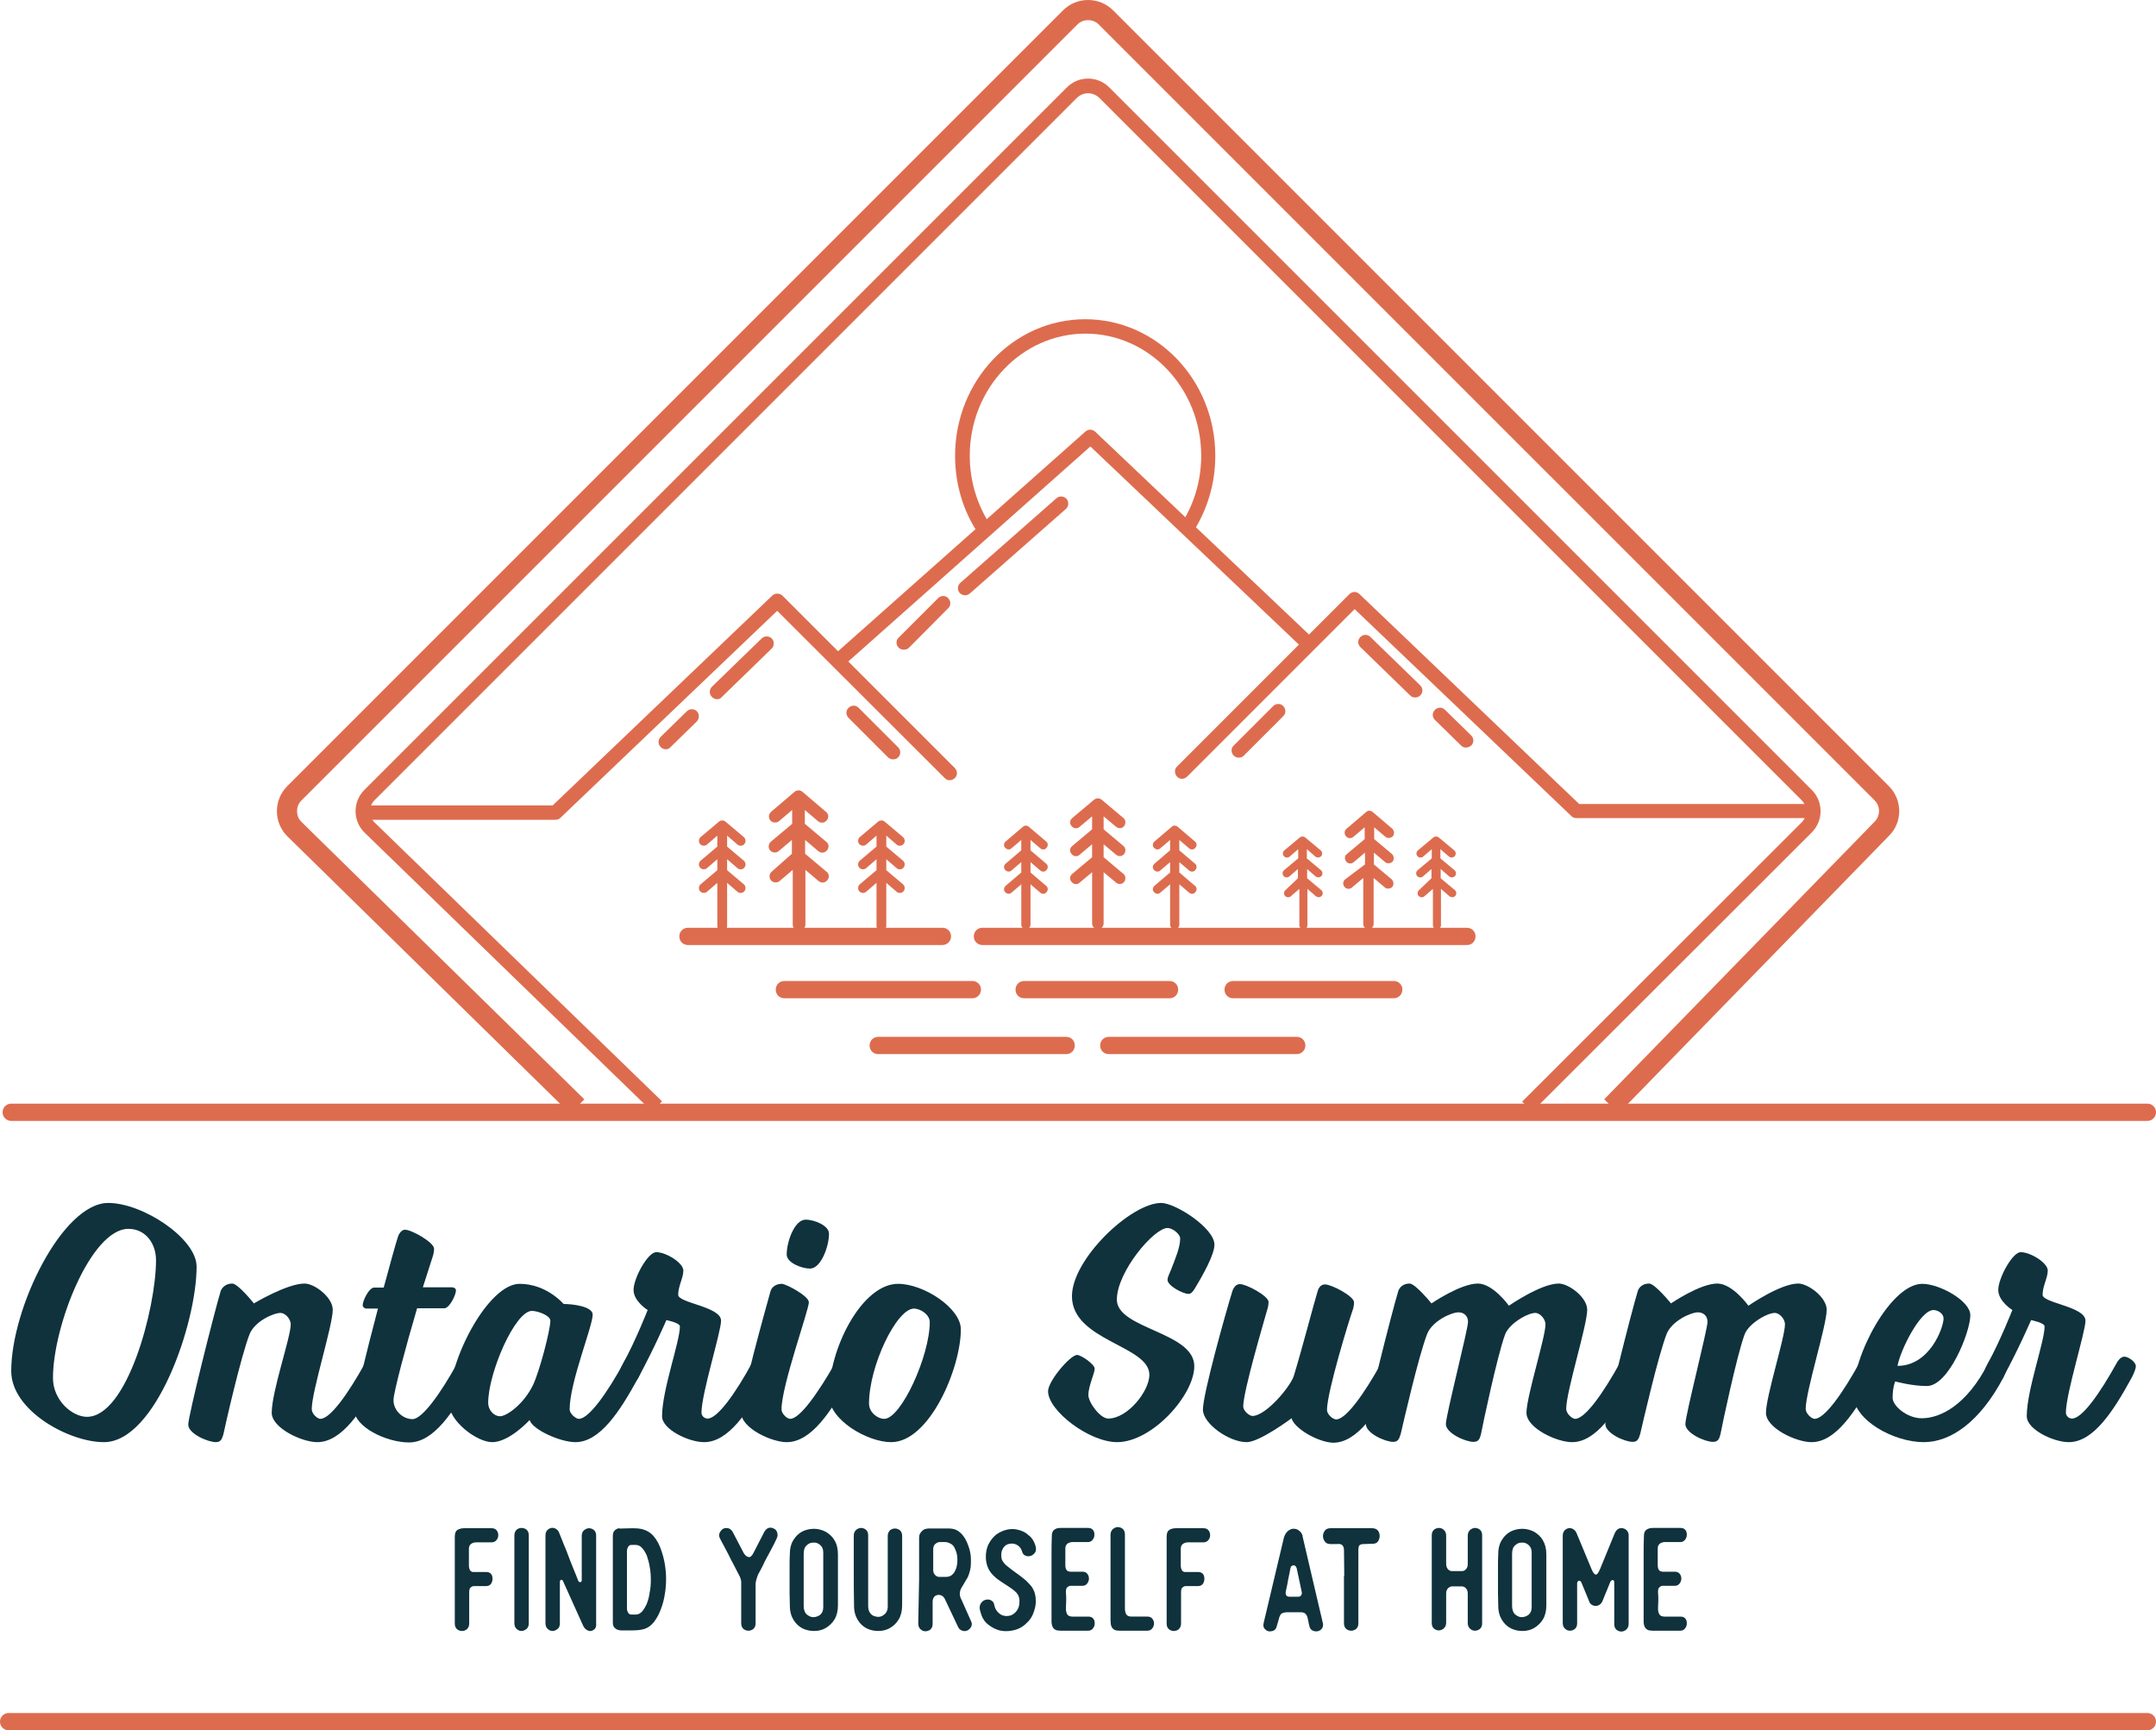 <svg xmlns="http://www.w3.org/2000/svg" viewBox="0 0 749 601.1"><style>.st0{fill:#0f323d}.st3{fill:#dd6c4e}</style><g id="Brand_name_and_tagline"><path class="st0" d="M36.1 501c-12.2 0-32.2-11-32.2-24.7 0-21.9 17.8-58.4 33.7-58.4 12.1 0 30.7 12.4 30.7 22.1 0 19.8-14.2 61-32.2 61zm8.5-74.1c-13 0-26.2 33.8-26.2 51.8 0 7.8 6.7 13.5 11.8 13.5 14 0 24-37.8 24-54.4 0-5.8-3.6-10.9-9.6-10.9zm66.7 66c3.5 0 9.8-9 15.6-19.5 0 0 1.1-2.1 2.6-2.1s4 1.9 4 3.3-1.5 4.1-1.5 4.1c-6.4 11.7-13.3 22.3-21.8 22.3-5.3 0-15.8-4.9-15.8-10.2 0-7.5 6.6-26.2 6.6-30.7 0-2-2-4-3.5-4-2.5 0-9 2.9-10.8 7.4-3 7.7-8.4 31.4-9.1 34.8-.5 1.5-.8 2.7-2.6 2.7-2.7 0-9.6-2.9-9.6-6.1 0-3 8.9-38.5 11.3-46.5.7-1.6 2.2-2.5 4-2.5 2 0 7.5 6.9 7.5 6.9s11.5-6.9 17.6-6.9c3.5 0 9.8 4.8 9.8 9.1 0 5.5-7.3 28.3-7.3 34.5 0 1.7 2 3.4 3 3.4z"/><path class="st0" d="M146.9 447.2H157c.7 0 1.4.4 1.4 1.1 0 1.5-2.2 6.2-4.1 6.2h-9.4c-3.9 13.2-8.2 29.3-8.2 31.9 0 3.7 3.3 6.6 6.6 6.6 3.4 0 9.8-9 15.6-19.5 0 0 1.1-2.1 2.6-2.1s4 1.9 4 3.3-1.5 4.1-1.5 4.1c-6.4 11.7-13.3 22.3-21.9 22.3-8 0-19-5.5-19-11.3 0-3.2 4.2-20 8.2-35.2h-4c-.6 0-1.3-.5-1.3-1.2 0-1.4 2.1-6.1 4-6.1h3.3c2.2-8.2 4.1-15 4.9-17.5.5-1.6 1.5-2.6 2.5-2.6 2.3 0 10.1 4.4 10.1 6.6 0 .7-.2 2-.5 2.8l-3.4 10.6z"/><path class="st0" d="M219.2 471.3c1.5 0 4 1.9 4 3.3s-1.5 4.1-1.5 4.1c-6.4 11.7-13.3 22.3-21.8 22.3-5.3 0-15-4.4-15.9-7.7 0 0-7 7.7-13 7.7-5.4 0-15.1-7.4-15.1-13.7 0-15.4 13.9-41.3 24.6-41.3 9.4 0 15.3 7 15.3 7 3 0 10.1.8 10.1 3.7 0 4.1-8 23.5-8 32.9 0 1.5 2.1 3.3 3.2 3.3 3.5 0 9.8-9 15.6-19.5-.1 0 1-2.1 2.5-2.1zm-34.4-15.9c-5.9 0-15.2 21.6-15.2 31.9 0 2.7 2.1 4.7 4.1 4.7 2.3 0 8.2-4.1 11.5-10.9 2.3-4.9 6-19.1 6-22.3-.1-1.9-4.5-3.4-6.4-3.4z"/><path class="st0" d="M261.3 473.4s1.1-2.1 2.6-2.1 4 1.9 4 3.3-1.5 4.1-1.5 4.1c-6.4 11.7-13.3 22.3-21.8 22.3-5.3 0-14.6-4.4-14.6-9 0-9.1 6.2-25.9 6.2-31.2 0-1.3-4.7-2.2-4.7-2.2s-4.1 9.6-9.8 20.1c0 0-1.2 2.1-2.6 2.1-1.6 0-4.1-1.9-4.1-3.2 0-1.4 1.6-4.2 1.6-4.2 4.1-7.4 8.4-18.3 8.4-18.3s-4.9-3-4.9-7S225 435 228 435c3.4 0 9.4 3.7 9.4 6.4 0 2.5-1.8 5.4-1.8 8.4 0 2.9 14.9 4.1 14.9 9 0 3.9-6.8 25.3-6.8 31.9 0 1.3 1.1 2.1 2.1 2.1 3.4.1 9.8-8.9 15.5-19.4z"/><path class="st0" d="M267.7 448.5c.5-1.6 2.1-2.5 3.9-2.5 1.4 0 9.4 4.2 9.4 6.4 0 2.7-9.5 29-9.5 37.2 0 1.5 1.9 3.3 3 3.3 3.4 0 9.7-9 15.7-19.5 0 0 .9-2.1 2.5-2.1 1.5 0 4 1.9 4 3.3s-1.6 4.1-1.6 4.1c-6.3 11.7-13.3 22.3-21.8 22.3-5.3 0-15.8-4.9-15.8-10.2-.1-5.5 8.2-35.1 10.2-42.3zm5.6-12.7c0-4.4 2.7-12.1 6.6-12.1 2.9 0 8.1 2 8.1 4.9 0 4.4-2.8 12.1-6.6 12.1-2.9 0-8.1-2-8.1-4.9z"/><path class="st0" d="M312 446c9 0 21.8 8.5 21.8 15.8 0 13.5-10.9 39.2-24.2 39.2-8.2 0-21.6-7.7-21.6-16.1-.1-16.3 11.4-38.9 24-38.9zm-4.8 46.9c5.8 0 15.8-21.8 15.8-33.6 0-2.6-3.2-4.7-5.5-4.7-6 0-15.6 19.9-15.6 33 0 3 2.9 5.3 5.3 5.3zm98.4-66.3c-4.7 0-17.6 15.2-17.6 24.9 0 10.2 26.9 11.2 26.9 23.1 0 10.1-14.7 26.4-26.8 26.4-9.7 0-24-10.9-24-17.7 0-3.5 7.7-12.6 10.1-12.6 1.3 0 6.1 3.2 6.1 4.8 0 1.5-2.2 6.1-2.2 9.1 0 2.6 4.1 8.2 6.9 8.2 6.8 0 14.3-9.6 14.3-15.2 0-10.2-26.9-11.8-26.9-27.3 0-12.9 20.5-32.4 31-32.4 4.9 0 18.5 8.7 18.5 14.5 0 3.4-3.9 10.4-6.8 15.2-.7 1.1-1.3 1.9-2.2 1.9-1.9 0-7.3-2.8-7.3-4.9 0-.8.5-1.8 1.1-3.2 1.6-4.1 3.3-8.1 3.3-11.2-.1-1.6-2.7-3.6-4.4-3.6zm43.1 66.1s-11.1 8.3-15.6 8.3c-6.1 0-15.2-6.4-15.2-11.3 0-5.5 8-34 10.3-41.4.7-1.6 1.5-2.2 2.6-2.2 2.2 0 9.9 4.1 9.9 6.2 0 .8-.2 2.1-.5 2.8-.8 3-8.3 28.1-8.3 33.5 0 1.5 2.1 3.3 3.2 3.3 4.7 0 13.3-10.3 14.4-14 2.9-9.5 6.8-24.6 8.3-29.5.5-1.6 1.5-2.2 2.5-2.2 2.3 0 10.1 4.1 10.1 6.2 0 .8-.2 2.1-.5 2.8-1.1 3-8.9 28.4-8.9 34.6 0 1.5 2 3.3 3.2 3.3 3.4 0 9.8-9 15.6-19.5 0 0 1.1-2.1 2.6-2.1s4 1.9 4 3.3-1.5 4.1-1.5 4.1c-6.6 11.7-13.3 22.3-21.8 22.3-5.4-.2-13.6-5.1-14.4-8.5z"/><path class="st0" d="M547.2 492.9c3.5 0 9.8-9 15.6-19.5 0 0 1.1-2.1 2.6-2.1s4 1.9 4 3.3-1.5 4.1-1.5 4.1c-6.6 11.7-13.3 22.3-21.8 22.3-5.3 0-15.8-4.9-15.8-10.2 0-5.7 6.6-26.2 6.6-30.7 0-2-2-4-3.5-4-2.8 0-9.4 3.9-10.6 7.7-2.6 7.1-7.7 31.1-8.3 34.4-.4 1.6-.8 2.7-2.6 2.7-2.8 0-9.6-3-9.6-6.2 0-3 7.7-32.9 7.7-35.5 0-2.1-1.5-3.3-3.3-3.3-2.5 0-9.1 3-10.9 7.5-3 7.7-8.4 31.4-9.2 34.8-.5 1.5-.8 2.7-2.6 2.7-2.8 0-9.5-3-9.5-6.2 0-3 8.9-38.4 11.3-46.3.6-1.6 2.1-2.5 3.9-2.5 2 0 7.6 6.9 7.6 6.9s10.1-6.9 16.1-6.9c5.3 0 10.8 7.7 10.8 7.7s11.1-7.7 17.3-7.7c3.5 0 9.9 4.8 9.9 9.1 0 5.5-7.3 28.3-7.3 34.5.1 1.7 2.1 3.4 3.1 3.4z"/><path class="st0" d="M630.4 492.9c3.5 0 9.8-9 15.6-19.5 0 0 1.1-2.1 2.6-2.1s4 1.9 4 3.3-1.5 4.1-1.5 4.1c-6.6 11.7-13.3 22.3-21.8 22.3-5.3 0-15.8-4.9-15.8-10.2 0-5.7 6.6-26.2 6.6-30.7 0-2-2-4-3.5-4-2.8 0-9.4 3.9-10.6 7.7-2.6 7.1-7.7 31.1-8.3 34.4-.4 1.6-.8 2.7-2.6 2.7-2.8 0-9.6-3-9.6-6.2 0-3 7.7-32.9 7.7-35.5 0-2.1-1.5-3.3-3.3-3.3-2.5 0-9.1 3-10.9 7.5-3 7.7-8.4 31.4-9.2 34.8-.5 1.5-.8 2.7-2.6 2.7-2.8 0-9.5-3-9.5-6.2 0-3 8.9-38.4 11.3-46.3.6-1.6 2.1-2.5 3.9-2.5 2 0 7.6 6.9 7.6 6.9s10.1-6.9 16.1-6.9c5.3 0 10.8 7.7 10.8 7.7s11.1-7.7 17.3-7.7c3.5 0 9.9 4.8 9.9 9.1 0 5.5-7.3 28.3-7.3 34.5.1 1.7 2.1 3.4 3.1 3.4z"/><path class="st0" d="M667.8 446c6 0 16.7 5.9 16.7 10.9 0 5.8-7.5 24.6-15.1 24.6-5.3 0-11-1.6-11-1.6s-.9 2-.9 5.7c0 2.8 5 7.1 10.1 7.1 6.3 0 15.6-4.3 23.2-19.3 0 0 .9-2.1 2.5-2.1 1.5 0 4 1.9 4 3.3s-1.4 4.1-1.4 4.1c-8 15.1-18.1 22.3-27.6 22.3-10.3 0-24.5-7.6-24.5-16.7-.2-13.3 13.1-38.3 24-38.3zm7.4 12c0-1.6-1.9-2.9-3.5-2.9-4.6 0-11.5 13.9-12.5 19.4 11.2 0 16-13.3 16-16.5z"/><path class="st0" d="M735.4 473.4s1.1-2.1 2.6-2.1 4 1.9 4 3.3-1.5 4.1-1.5 4.1c-6.4 11.7-13.3 22.3-21.8 22.3-5.3 0-14.6-4.4-14.6-9 0-9.1 6.2-25.9 6.2-31.2 0-1.3-4.7-2.2-4.7-2.2s-4.1 9.6-9.8 20.1c0 0-1.2 2.1-2.6 2.1-1.6 0-4.1-1.9-4.1-3.2 0-1.4 1.6-4.2 1.6-4.2 4.1-7.4 8.4-18.3 8.4-18.3s-4.9-3-4.9-7 4.9-13.1 7.8-13.1c3.4 0 9.4 3.7 9.4 6.4 0 2.5-1.8 5.4-1.8 8.4 0 2.9 14.9 4.1 14.9 9 0 3.9-6.8 25.3-6.8 31.9 0 1.3 1.1 2.1 2.1 2.1 3.5.1 9.8-8.9 15.6-19.4zm-574.2 57.5h9.6c.7 0 1.3.2 1.7.7.4.5.6 1 .6 1.7s-.2 1.2-.6 1.7c-.4.5-.9.8-1.7.8h-5.4c-.6 0-1.2.2-1.7.5-.5.4-.8.9-.8 1.7v5.8c0 .6.1 1.2.4 1.7.3.5.8.7 1.5.6h4.1c.7 0 1.3.2 1.7.7s.5 1 .5 1.7-.2 1.2-.5 1.7c-.4.5-.9.8-1.7.8h-4.2c-.5 0-.9.2-1.2.5-.4.3-.5.9-.5 1.7V564c0 .9-.3 1.5-.8 2-.5.4-1.1.6-1.7.6-.6 0-1.2-.2-1.7-.6-.5-.4-.8-1.1-.8-1.9v-30.3c0-1.2.3-1.9.9-2.3.7-.4 1.4-.6 2.3-.6zm17.5 16.3v-13.8c0-.9.3-1.5.8-2 .5-.4 1.1-.6 1.7-.6.6 0 1.2.2 1.7.6.5.4.8 1.1.8 1.9V564c0 .8-.3 1.5-.8 1.9-.5.4-1.1.7-1.7.7-.6 0-1.2-.2-1.7-.7-.5-.4-.8-1.1-.8-2v-16.7zm27.9 18.7c-.4.4-.8.6-1.3.7-.5.1-1-.1-1.5-.4-.5-.3-.9-.8-1.2-1.4l-6.9-15.3c-.1-.3-.2-.5-.4-.6-.2-.1-.3-.1-.4-.1l-.3.3c-.1.2-.1.3-.1.4V564c0 .9-.3 1.5-.8 1.9-.5.4-1.1.7-1.7.7-.6 0-1.2-.2-1.7-.7-.5-.4-.8-1.1-.8-2v-30.5c0-.7.2-1.3.6-1.8.4-.4.9-.7 1.4-.8.5-.1 1.1 0 1.6.3s1 .8 1.2 1.5c.5 1.2 1 2.5 1.6 4 .6 1.4 1.2 2.9 1.7 4.3.6 1.5 1.1 2.9 1.7 4.3.6 1.4 1.1 2.7 1.6 4 .1.2.3.4.4.4s.3.1.4 0c.1-.1.2-.1.3-.2.1-.1.1-.2.1-.3v-15.6c0-.8.3-1.5.8-1.9.5-.4 1.1-.7 1.7-.7.6 0 1.2.2 1.7.6.5.4.8 1.1.8 1.9v30.5c.1 1-.1 1.6-.5 2zm9.3-34.9c1.5 0 2.8-.1 4-.1 1.1 0 2.2.1 3.1.3 1.6.4 3 1.2 4.1 2.5 1.1 1.3 1.9 2.8 2.5 4.5.6 1.7 1.1 3.5 1.4 5.4.3 1.9.4 3.6.4 5s-.1 3.2-.4 5c-.3 1.9-.7 3.6-1.4 5.4-.6 1.7-1.5 3.3-2.5 4.6-1.1 1.3-2.4 2.2-4.1 2.5-.9.2-1.9.3-3.1.3h-4c-.2 0-.5 0-.9-.1s-.7-.2-1-.4c-.3-.2-.6-.5-.8-.8-.2-.4-.3-.8-.3-1.4v-30.2c0-.6.1-1 .3-1.4.2-.3.5-.6.8-.8.3-.2.7-.3 1-.4.4.2.7.1.9.1zm10.2 17.8c0-1.5-.1-3-.4-4.5-.2-1.4-.6-2.7-1-3.9-.5-1.1-1-2-1.7-2.7-.6-.7-1.4-1-2.2-1h-1.4c-.4 0-.7.1-.9.3-.2.2-.4.5-.5.8s-.2.7-.2 1v20c0 .4.1.7.2 1 .1.3.3.6.5.8.2.2.5.3.9.3h1.4c.8 0 1.5-.3 2.2-1 .6-.7 1.2-1.6 1.7-2.8s.8-2.5 1-3.9c.3-1.4.4-2.9.4-4.4zm30.6-1.7c-.4-.8-1-1.9-1.7-3.3-.7-1.3-1.4-2.6-2-3.9-.7-1.3-1.3-2.4-1.8-3.4s-.9-1.6-1-1.9c-.4-.7-.5-1.4-.2-2.1.3-.6.7-1.1 1.2-1.4.5-.3 1.1-.3 1.8-.2.6.2 1.2.6 1.6 1.4l3.7 7.1c.5.9 1.1 1.4 1.7 1.5.6.2 1.2-.3 1.8-1.5l3.7-7.2c.4-.7.9-1.2 1.5-1.4.6-.2 1.2-.1 1.8.2.6.3 1 .7 1.2 1.4s.2 1.3-.2 2.1c-.1.2-.4.9-.9 1.9-.5 1-1.1 2.1-1.8 3.4-.7 1.3-1.4 2.5-2 3.9-.7 1.3-1.2 2.4-1.7 3.2-.2.5-.4 1-.6 1.7-.2.6-.3 1.2-.3 1.7V564c0 .8-.3 1.5-.8 1.9-.5.4-1.1.6-1.7.6s-1.2-.2-1.7-.6c-.5-.4-.8-1.1-.8-2v-13.6c.1-1.1-.2-2.2-.8-3.2zm34.4 10.6c0 1.9-.4 3.6-1.2 4.9-.8 1.3-1.9 2.3-3.1 3s-2.6 1-4 1-2.8-.3-4-.9c-1.2-.6-2.3-1.6-3.1-2.9-.8-1.3-1.3-2.9-1.3-4.9 0-1.5-.1-3-.1-4.5v-9.1c0-1.5 0-3.1.1-4.6 0-1.9.5-3.6 1.3-4.8.8-1.3 1.9-2.3 3.1-2.9 1.2-.6 2.6-.9 4-.9s2.8.4 4 1c1.2.7 2.3 1.6 3.1 3 .8 1.3 1.2 2.9 1.2 4.9v17.7zm-5.1-9.1v-9.3c0-1.2-.4-2-1.1-2.6-.7-.6-1.5-.9-2.4-.8-.9 0-1.6.3-2.3 1-.7.6-1 1.6-1 3v17.9c0 1.3.3 2.3 1 3 .7.6 1.5 1 2.3 1 .9 0 1.7-.3 2.4-.8.7-.6 1.1-1.4 1.1-2.6v-9.8zm27.4 9.1c0 1.9-.4 3.6-1.2 4.9-.8 1.3-1.8 2.3-3.1 3-1.2.7-2.6 1-4 1s-2.8-.3-4-.9c-1.2-.6-2.3-1.6-3.1-2.9-.8-1.3-1.3-2.9-1.3-4.9-.1-4.1-.1-8.2-.1-12.2v-12.2c0-.9.3-1.5.8-2 .5-.4 1.1-.7 1.7-.7.6 0 1.2.2 1.7.6.5.4.8 1.1.8 1.9v24.4c0 .9.1 1.6.4 2.2.3.6.7 1 1.2 1.3.5.3 1.1.4 1.7.5.6 0 1.2-.1 1.7-.4.5-.3 1-.7 1.3-1.2.3-.5.5-1.2.5-1.9v-24.6c0-.9.3-1.5.8-2 .5-.4 1.1-.6 1.7-.6s1.2.2 1.7.6c.5.4.8 1.1.8 1.9v24.2zm5.9-8.9v-14.7c0-.5.1-.9.3-1.3s.5-.7.8-1c.3-.3.6-.5 1-.6s.7-.2 1-.2h7.4c1.2 0 2.2.3 3.1.9.9.6 1.7 1.5 2.3 2.5.6 1 1.1 2.2 1.5 3.5.4 1.3.6 2.6.6 4 0 1 0 1.9-.1 2.6s-.3 1.5-.5 2.1c-.2.7-.5 1.4-.9 2s-.8 1.4-1.3 2.2c-.2.3-.4.6-.6 1-.2.4-.3.7-.4 1.2-.1.4-.1.9 0 1.4.1.5.3 1 .6 1.5l3.2 7.2c.4.7.4 1.4.1 2-.3.6-.7 1-1.3 1.3s-1.2.3-1.8.1c-.6-.2-1.2-.6-1.5-1.4l-4.6-9.7c-.3-.5-.6-.9-1.1-1.1-.4-.2-.9-.3-1.4-.2s-.9.3-1.2.7c-.3.4-.5.9-.5 1.6v7.8c0 .8-.3 1.5-.8 1.9-.5.4-1.1.6-1.7.6-.6 0-1.2-.2-1.7-.7-.5-.4-.8-1.1-.8-2l.3-15.2zm4.9-3.3c0 .6.2 1.2.7 1.7.5.5 1.1.7 1.8.6h2.1c.6 0 1.2-.2 1.7-.5.5-.4.9-.8 1.2-1.4.3-.6.6-1.2.7-2 .2-.7.2-1.5.2-2.3 0-.7-.1-1.5-.3-2.2-.2-.7-.5-1.3-.8-1.9s-.8-1-1.4-1.3c-.5-.3-1.2-.5-1.9-.5h-1.6c-.6 0-1.1.2-1.6.6-.5.4-.8 1-.8 1.8v7.4zm35.5-8.6c.3 1 .3 1.8-.1 2.4-.4.6-.9 1-1.5 1.2-.6.2-1.3.2-1.9-.1-.6-.2-1-.8-1.2-1.6-.2-.6-.5-1.1-.9-1.5-.4-.4-.9-.7-1.5-.9-.6-.2-1.1-.2-1.8-.1-.6.1-1.2.3-1.6.7-.5.4-.8.9-1.1 1.6s-.3 1.6-.2 2.6c.1.6.4 1.2.9 1.8.5.6 1.1 1.1 1.9 1.7.7.6 1.6 1.2 2.4 1.8s1.7 1.2 2.5 1.9c.8.6 1.5 1.3 2.2 2.1.7.7 1.1 1.5 1.5 2.4.3.9.5 1.8.5 2.7.1.9 0 1.9-.2 2.8s-.5 1.8-.9 2.7c-.4.8-.9 1.6-1.5 2.2-1.3 1.4-2.7 2.4-4.5 2.9s-3.4.6-5 .3-3.1-1.1-4.5-2.2-2.2-2.7-2.7-4.7c-.3-1-.2-1.8.2-2.5s.9-1.1 1.6-1.3c.6-.2 1.3-.2 1.9.1.6.3 1.1.8 1.2 1.6.2 1.1.7 2 1.3 2.6.6.6 1.3 1.1 2.1 1.2.8.2 1.5.1 2.3-.1.8-.3 1.5-.8 2.1-1.6.5-.7.8-1.4.9-2.3.1-.8.1-1.7-.1-2.4s-.6-1.4-1.2-1.9c-.6-.6-1.3-1.1-2.2-1.7-.8-.5-1.7-1.1-2.6-1.7s-1.8-1.2-2.6-2c-.8-.7-1.5-1.6-2-2.6s-.8-2.2-.9-3.5c-.1-1.9.2-3.6.9-5s1.6-2.5 2.7-3.4c1.1-.8 2.4-1.4 3.7-1.7s2.7-.3 4.1.1 2.5.9 3.5 1.9c1 .7 1.8 1.9 2.3 3.5zm8.7-6.1h9.6c.7 0 1.3.2 1.7.7.4.5.5 1 .5 1.7 0 .6-.2 1.2-.6 1.7-.4.5-.9.8-1.6.8h-5.4c-.6 0-1.2.2-1.7.5-.5.4-.8.9-.8 1.7v5.8c0 .7.1 1.2.4 1.7.3.4.8.6 1.4.6h4.1c.7 0 1.3.2 1.7.7.4.5.6 1 .6 1.7 0 .6-.2 1.2-.6 1.7-.4.5-.9.8-1.6.8H372c-.5 0-.9.2-1.2.5-.4.3-.5.9-.5 1.7.1 1 .1 1.9.1 2.8 0 .9-.1 1.9-.1 2.9 0 .6.1 1.3.4 1.9.3.6.9.9 1.9.9h5.5c.7 0 1.3.2 1.7.7.4.5.5 1 .5 1.7 0 .6-.2 1.2-.6 1.7-.4.5-.9.8-1.7.8h-9.6c-.7 0-1.3-.1-1.7-.3-.4-.2-.7-.5-.9-.8s-.3-.7-.4-1.1c-.1-.4-.1-.9-.1-1.3v-22.4c0-2.3 0-4.6.1-6.9 0-1.2.3-1.9.9-2.3.5-.4 1.2-.6 2.1-.6zm22.4 28c0 .6.1 1.3.4 1.9.3.6.9.9 1.9.9h5.5c.7 0 1.3.2 1.7.7.4.5.6 1 .6 1.7 0 .6-.2 1.2-.6 1.7-.4.5-.9.8-1.7.8h-9.7c-.7 0-1.3-.1-1.7-.3-.4-.2-.7-.5-.9-.8s-.3-.7-.4-1.1c0-.4-.1-.9-.1-1.3v-29.8c0-.9.3-1.5.8-2 .5-.4 1.1-.7 1.7-.7s1.2.2 1.7.6c.5.4.8 1.1.8 1.9v25.8zm17.7-27.9h9.6c.7 0 1.3.2 1.7.7s.6 1 .6 1.7-.2 1.2-.6 1.7c-.4.5-.9.8-1.7.8h-5.4c-.6 0-1.2.2-1.7.5-.5.4-.8.9-.8 1.7v5.8c0 .6.1 1.2.4 1.7.3.5.8.7 1.5.6h4.1c.7 0 1.3.2 1.7.7.4.5.5 1 .5 1.7s-.2 1.2-.5 1.7c-.4.5-.9.8-1.7.8H412c-.5 0-.9.2-1.2.5-.4.3-.5.9-.5 1.7V564c0 .9-.3 1.5-.8 2-.5.4-1.1.6-1.7.6s-1.2-.2-1.7-.6c-.5-.4-.8-1.1-.8-1.9v-30.3c0-1.2.3-1.9.9-2.3s1.4-.6 2.3-.6zm44.1 3.2l4.3 18.4 2.7 11.5c.1.7 0 1.3-.4 1.8s-.9.8-1.5.9c-.6.1-1.2 0-1.8-.3-.6-.3-.9-.9-1.1-1.8l-.5-2.4c-.1-.5-.3-1-.7-1.5-.4-.4-.9-.6-1.6-.6h-5c-.5 0-1 .1-1.5.3-.5.2-.9.8-1.1 1.6l-.9 3.1c-.2.7-.5 1.1-1.1 1.4-.6.2-1.1.3-1.7.2-.6-.1-1-.5-1.4-.9-.4-.5-.5-1.1-.3-2l7-29.5c.3-1.1.8-1.9 1.5-2.5.7-.5 1.4-.8 2.1-.7.7 0 1.4.3 2 .9.5.4.9 1.1 1 2.1zm-4.3 10.7c-.3 1.4-.5 2.7-.8 4-.2 1.3-.5 2.7-.8 4-.1.5-.1.9.1 1.3s.6.6 1.2.6h2.9c.6 0 1-.2 1.2-.6s.2-.8.1-1.2l-1.7-8c-.1-.3-.2-.6-.4-.8-.2-.2-.4-.3-.6-.3-.2 0-.5 0-.7.2-.3.1-.4.4-.5.8zm18.7 2.6l-.1-8.9c0-.9-.3-1.5-.7-1.8s-1-.4-1.7-.3h-2.3c-.9 0-1.5-.3-1.9-.8-.4-.6-.7-1.2-.7-1.9s.2-1.3.6-1.9c.4-.6 1.1-.9 2-.9h14.5c.9 0 1.5.3 2 .8.4.6.6 1.2.6 1.9s-.2 1.3-.6 1.9c-.4.6-1.1.8-1.9.8l-2.9.1c-.7 0-1.3.1-1.6.4-.3.3-.4.9-.4 1.7V564c0 .8-.3 1.5-.8 1.9-.5.4-1.1.6-1.7.6-.6 0-1.2-.2-1.7-.6-.5-.4-.8-1.1-.8-2v-16.5zm35.4-4.2c0 .6.1 1.2.5 1.8.4.5.9.8 1.5.8h3.5c.6 0 1.1-.3 1.5-.8.4-.5.5-1.1.5-1.8v-9.7c0-.9.3-1.5.8-2 .5-.4 1.1-.7 1.7-.7s1.2.2 1.7.6c.5.4.8 1.1.8 1.9V564c0 .8-.3 1.5-.8 1.9-.5.4-1.1.6-1.7.6s-1.2-.2-1.7-.7c-.5-.4-.8-1.1-.8-2v-10.3c0-.8-.3-1.4-.7-1.8-.4-.4-.9-.6-1.4-.6h-3.3c-.5 0-.9.2-1.4.6-.4.4-.7 1-.7 1.8v10.2c0 .9-.3 1.5-.8 2-.5.4-1.1.7-1.7.7-.6 0-1.2-.2-1.7-.6-.5-.4-.8-1.1-.8-1.9v-30.6c0-.8.3-1.5.8-1.9.5-.4 1.1-.6 1.7-.6.6 0 1.2.2 1.7.7.5.4.8 1.1.8 2v9.7zm34.8 14.5c0 1.9-.4 3.6-1.2 4.9-.8 1.3-1.9 2.3-3.1 3s-2.6 1-4 1-2.8-.3-4-.9c-1.2-.6-2.3-1.6-3.1-2.9-.8-1.3-1.3-2.9-1.3-4.9 0-1.5-.1-3-.1-4.5v-9.1c0-1.5 0-3.1.1-4.6 0-1.9.5-3.6 1.3-4.8.8-1.3 1.9-2.3 3.1-2.9 1.2-.6 2.6-.9 4-.9s2.8.4 4 1c1.2.7 2.3 1.6 3.1 3s1.2 2.9 1.2 4.9v17.7zm-5.1-9.1v-9.3c0-1.2-.4-2-1.1-2.6-.7-.6-1.5-.9-2.4-.8-.9 0-1.6.3-2.3 1-.7.6-1 1.6-1 3v17.9c0 1.3.3 2.3 1 3 .7.6 1.5 1 2.3 1 .9 0 1.7-.3 2.4-.8.7-.6 1.1-1.4 1.1-2.6v-9.8zm10.8-1.3v-13.8c0-.7.2-1.3.6-1.8.4-.4.9-.7 1.4-.8.5-.1 1.1 0 1.6.3s.9.7 1.2 1.4l5.2 12.5c.5 1.2 1 1.9 1.5 1.9.4.1.9-.6 1.5-2l5-12.2c.3-.7.7-1.3 1.2-1.6.5-.3 1-.4 1.6-.3.5.1 1 .3 1.4.7.4.4.6.9.7 1.5v31c0 .9-.3 1.5-.8 2-.5.4-1.1.7-1.7.7s-1.2-.2-1.7-.6c-.5-.4-.8-1.1-.8-1.9v-14.2c0-.4 0-.8-.1-.9-.1-.2-.3-.3-.4-.3-.2 0-.3 0-.5.2-.2.1-.3.3-.4.5-.5 1.2-.9 2.3-1.3 3.2s-.8 2-1.3 3.2c-.2.6-.6 1.1-1 1.4-.4.3-.9.5-1.4.5-.5 0-.9-.1-1.4-.4-.5-.3-.8-.7-1-1.4l-2.6-6.3c-.1-.3-.3-.5-.5-.6-.2-.1-.4-.1-.5 0-.2.1-.3.2-.4.4-.1.2-.1.3-.1.5V564c0 .8-.3 1.5-.8 1.9-.5.4-1.1.6-1.7.6s-1.2-.2-1.7-.7c-.5-.4-.8-1.1-.8-2v-16.5zm31.3-16.5h9.6c.7 0 1.3.2 1.7.7.4.5.5 1 .5 1.7 0 .6-.2 1.2-.6 1.7-.4.5-.9.8-1.6.8h-5.4c-.6 0-1.2.2-1.7.5-.5.4-.8.9-.8 1.7v5.8c0 .7.1 1.2.4 1.7.3.4.8.6 1.4.6h4.1c.7 0 1.3.2 1.7.7.4.5.6 1 .6 1.7 0 .6-.2 1.2-.6 1.7-.4.5-.9.8-1.6.8h-4.2c-.5 0-.9.2-1.2.5-.4.3-.5.9-.5 1.7.1 1 .1 1.9.1 2.8 0 .9-.1 1.9-.1 2.9 0 .6.1 1.3.4 1.9.3.6.9.9 1.9.9h5.5c.7 0 1.3.2 1.7.7.4.5.5 1 .5 1.7 0 .6-.2 1.2-.6 1.7-.4.5-.9.8-1.7.8h-9.6c-.7 0-1.3-.1-1.7-.3-.4-.2-.7-.5-.9-.8-.2-.3-.3-.7-.4-1.1-.1-.4-.1-.9-.1-1.3v-22.4c0-2.3 0-4.6.1-6.9 0-1.2.3-1.9.9-2.3.6-.4 1.3-.6 2.2-.6z"/></g><g id="horizontal_lines" stroke="#dd6c4e" stroke-width="6" stroke-linecap="round" stroke-miterlimit="10"><path id="top_2_" fill="none" d="M3.9 386.4H746"/><path id="bottom_2_" fill="#ef7a52" d="M3 598.1h743"/></g><g id="logo"><g id="logo_1_"><path id="triangle_inside" class="st3" d="M226.6 386.2l-100-97c-4.1-4.1-4.1-10.7 0-14.8l244-244c2-2 4.6-3.1 7.4-3.1s5.4 1.1 7.4 3.1l244 244c4.1 4.1 4.1 10.7 0 14.8l-97.1 97-3.5-3.5 97.1-97c2.1-2.1 2.1-5.6 0-7.7l-244-244c-1-1-2.4-1.6-3.9-1.6s-2.8.6-3.9 1.6l-244 244c-2.1 2.1-2.1 5.6 0 7.7l99.9 96.9-3.4 3.6z"/><path id="triangle_outside" class="st3" d="M198.1 386.9l-98.3-96.4c-2.3-2.3-3.6-5.4-3.6-8.7s1.3-6.4 3.6-8.7L369.3 3.6c4.8-4.8 12.6-4.8 17.4 0l269.5 269.5c4.8 4.8 4.8 12.6 0 17.3l-93.9 96.4-5-4.9 93.9-96.4c2.1-2.1 2.1-5.4 0-7.5L381.7 8.5c-1-1-2.3-1.5-3.7-1.5s-2.7.5-3.7 1.5L104.7 278.1c-1 1-1.5 2.3-1.5 3.7s.5 2.7 1.5 3.7l98.3 96.4-4.9 5z"/><path id="sun" class="st3" d="M340.1 185.7c-5.5-8-8.3-17.5-8.3-27.4 0-26.1 20.3-47.4 45.2-47.4s45.2 21.2 45.2 47.4c0 9.9-2.9 19.3-8.3 27.4l-4.1-2.8c4.9-7.2 7.5-15.7 7.5-24.6 0-23.4-18.1-42.4-40.2-42.4s-40.2 19-40.2 42.4c0 8.9 2.6 17.4 7.5 24.6l-4.3 2.8z"/><path class="st3" d="M327.4 328.3H239c-1.7 0-3-1.3-3-3s1.3-3 3-3h88.4c1.7 0 3 1.3 3 3s-1.4 3-3 3zm10.4 18.5h-65.3c-1.7 0-3-1.3-3-3s1.3-3 3-3h65.3c1.7 0 3 1.3 3 3s-1.4 3-3 3zm68.5 0h-50.5c-1.7 0-3-1.3-3-3s1.3-3 3-3h50.5c1.7 0 3 1.3 3 3s-1.3 3-3 3zm103.4-18.5H341.3c-1.7 0-3-1.3-3-3s1.3-3 3-3h168.3c1.7 0 3 1.3 3 3s-1.3 3-2.9 3zm-25.5 18.5h-55.8c-1.7 0-3-1.3-3-3s1.3-3 3-3h55.8c1.7 0 3 1.3 3 3s-1.4 3-3 3zm-113.8 19.4h-65.3c-1.7 0-3-1.3-3-3s1.3-3 3-3h65.3c1.7 0 3 1.3 3 3s-1.3 3-3 3zm80.1 0h-65.3c-1.7 0-3-1.3-3-3s1.3-3 3-3h65.3c1.7 0 3 1.3 3 3s-1.4 3-3 3z" id="river_2_"/><path class="st3" d="M493 309.2c-.6.5-.7 1.4-.2 2 .5.6 1.4.7 2 .2l3-2.6v12.6c0 .8.6 1.4 1.4 1.4.8 0 1.4-.6 1.4-1.4v-12.6l3 2.6c.3.2.6.3.9.3.4 0 .8-.2 1.1-.5.5-.6.4-1.5-.2-2l-4.9-4.1v-3.2l3 2.6c.3.2.6.3.9.3.4 0 .8-.2 1.1-.5.5-.6.4-1.5-.2-2l-4.9-4.1V295l3 2.6c.3.2.6.3.9.3.4 0 .8-.2 1.1-.5.5-.6.4-1.5-.2-2l-5.4-4.5c-.5-.4-1.3-.4-1.8 0l-5.4 4.5c-.6.5-.7 1.4-.2 2 .5.6 1.4.7 2 .2l3-2.6v3.2l-4.9 4.1c-.6.5-.7 1.4-.2 2 .5.6 1.4.7 2 .2l3-2.6v3.2l-4.3 4.1zm-25.7-3.7c-.8.6-.9 1.8-.2 2.6.6.8 1.8.9 2.6.2l3.9-3.3v16c0 1 .8 1.8 1.8 1.8s1.8-.8 1.8-1.8v-16l3.9 3.3c.3.3.8.4 1.2.4.5 0 1-.2 1.4-.6.6-.8.5-1.9-.2-2.6l-6.2-5.2v-4.1l3.9 3.3c.3.3.8.4 1.2.4.5 0 1-.2 1.4-.6.6-.8.5-1.9-.2-2.6l-6.2-5.2v-4.1l3.9 3.3c.3.3.8.4 1.2.4.5 0 1-.2 1.4-.6.6-.8.5-1.9-.2-2.6l-6.8-5.8c-.7-.6-1.7-.6-2.3 0l-6.8 5.8c-.8.6-.9 1.8-.2 2.6.6.8 1.8.9 2.6.2l3.9-3.3v4.1l-6.2 5.2c-.8.6-.9 1.8-.2 2.6.6.8 1.8.9 2.6.2l3.9-3.3v4.1l-6.9 5.2zm-20.7 3.7c-.6.5-.7 1.4-.2 2 .5.6 1.4.7 2 .2l3-2.6v12.6c0 .8.6 1.4 1.4 1.4s1.4-.6 1.4-1.4v-12.6l3 2.6c.3.2.6.3.9.3.4 0 .8-.2 1.1-.5.5-.6.4-1.5-.2-2l-4.9-4.1v-3.2l3 2.6c.3.2.6.3.9.3.4 0 .8-.2 1.1-.5.5-.6.4-1.5-.2-2l-4.9-4.1V295l3 2.6c.3.2.6.3.9.3.4 0 .8-.2 1.1-.5.5-.6.4-1.5-.2-2l-5.4-4.5c-.5-.4-1.3-.4-1.8 0l-5.4 4.5c-.6.5-.7 1.4-.2 2 .5.6 1.4.7 2 .2l3-2.6v3.2l-4.9 4.1c-.6.5-.7 1.4-.2 2 .5.6 1.4.7 2 .2l3-2.6v3.2l-4.3 4.1z" id="Left_trees_1_"/><path class="st3" d="M401.1 307.7c-.7.6-.8 1.6-.2 2.2.6.7 1.6.8 2.2.2l3.4-2.9v14c0 .9.7 1.6 1.6 1.6.9 0 1.6-.7 1.6-1.6v-14l3.4 2.9c.3.3.7.4 1 .4.5 0 .9-.2 1.2-.6.6-.7.5-1.7-.2-2.2l-5.4-4.6v-3.6l3.4 2.9c.3.3.7.4 1 .4.5 0 .9-.2 1.2-.6.6-.7.5-1.7-.2-2.2l-5.4-4.6v-3.6l3.4 2.9c.3.3.7.4 1 .4.5 0 .9-.2 1.2-.6.6-.7.5-1.7-.2-2.2l-6-5.1c-.6-.5-1.5-.5-2 0l-6 5.1c-.7.6-.8 1.6-.2 2.2.6.7 1.6.8 2.2.2l3.4-2.9v3.6l-5.4 4.6c-.7.6-.8 1.6-.2 2.2.6.7 1.6.8 2.2.2l3.4-2.9v3.6l-5.4 4.6zm-28.6-4.1c-.9.7-1 2-.2 2.8.7.9 2 1 2.8.2l4.3-3.6v17.8c0 1.1.9 2 2 2s2-.9 2-2V303l4.3 3.6c.4.3.8.5 1.3.5.6 0 1.1-.2 1.5-.7.7-.9.6-2.1-.2-2.8l-6.9-5.8v-4.5l4.3 3.6c.4.3.8.5 1.3.5.6 0 1.1-.2 1.5-.7.7-.9.6-2.1-.2-2.8l-6.9-5.8v-4.5l4.3 3.6c.4.3.8.5 1.3.5.6 0 1.1-.2 1.5-.7.7-.9.6-2.1-.2-2.8l-7.6-6.4c-.8-.6-1.8-.6-2.6 0l-7.6 6.4c-.9.7-1 2-.2 2.8.7.9 2 1 2.8.2l4.3-3.6v4.5l-6.9 5.8c-.9.7-1 2-.2 2.8.7.9 2 1 2.8.2l4.3-3.6v4.5l-6.9 5.8zm-23.1 4.1c-.7.6-.8 1.6-.2 2.2.6.7 1.6.8 2.2.2l3.4-2.9v14c0 .9.7 1.6 1.6 1.6.9 0 1.6-.7 1.6-1.6v-14l3.4 2.9c.3.3.7.4 1 .4.5 0 .9-.2 1.2-.6.6-.7.5-1.7-.2-2.2l-5.4-4.6v-3.6l3.4 2.9c.3.3.7.4 1 .4.5 0 .9-.2 1.2-.6.6-.7.5-1.7-.2-2.2l-5.4-4.6v-3.6l3.4 2.9c.3.3.7.4 1 .4.5 0 .9-.2 1.2-.6.6-.7.5-1.7-.2-2.2l-6-5.1c-.6-.5-1.5-.5-2 0l-6 5.1c-.7.6-.8 1.6-.2 2.2.6.7 1.6.8 2.2.2l3.4-2.9v3.6l-5.4 4.6c-.7.6-.8 1.6-.2 2.2.6.7 1.6.8 2.2.2l3.4-2.9v3.6l-5.4 4.6z" id="Right_tree_4_"/><path class="st3" d="M298.7 307.2c-.7.6-.8 1.7-.2 2.4.6.7 1.7.8 2.4.2l3.6-3.1v15c0 .9.8 1.7 1.7 1.7.9 0 1.7-.8 1.7-1.7v-15l3.6 3.1c.3.3.7.4 1.1.4.5 0 1-.2 1.3-.6.6-.7.5-1.8-.2-2.4l-5.8-4.9v-3.8l3.6 3.1c.3.3.7.4 1.1.4.5 0 1-.2 1.3-.6.6-.7.5-1.8-.2-2.4l-5.8-4.9v-3.8l3.6 3.1c.3.3.7.4 1.1.4.5 0 1-.2 1.3-.6.6-.7.5-1.8-.2-2.4l-6.4-5.4c-.6-.5-1.6-.5-2.2 0l-6.4 5.4c-.7.6-.8 1.7-.2 2.4.6.7 1.7.8 2.4.2l3.6-3.1v3.8l-5.8 4.9c-.7.6-.8 1.7-.2 2.4.6.7 1.7.8 2.4.2l3.6-3.1v3.8l-5.8 4.9zm-30.6-4.4c-.9.8-1 2.1-.3 3 .8.9 2.1 1 3 .3l4.6-3.9v19c0 1.2 1 2.2 2.2 2.2 1.2 0 2.2-1 2.2-2.2v-19l4.6 3.9c.4.3.9.5 1.4.5.6 0 1.2-.3 1.6-.8.8-.9.7-2.3-.3-3l-7.4-6.2v-4.8l4.6 3.9c.4.3.9.5 1.4.5.6 0 1.2-.3 1.6-.8.8-.9.7-2.3-.3-3l-7.4-6.2v-4.8l4.6 3.9c.4.3.9.5 1.4.5.6 0 1.2-.3 1.6-.8.8-.9.7-2.3-.3-3l-8.1-6.9c-.8-.7-2-.7-2.8 0l-8.1 6.9c-.9.8-1 2.1-.3 3 .8.9 2.1 1 3 .3l4.6-3.9v4.8l-7.4 6.2c-.9.8-1 2.1-.3 3 .8.9 2.1 1 3 .3l4.6-3.9v4.8l-7 6.2zm-24.7 4.4c-.7.6-.8 1.7-.2 2.4.6.7 1.7.8 2.4.2l3.6-3.1v15c0 .9.8 1.7 1.7 1.7.9 0 1.7-.8 1.7-1.7v-15l3.6 3.1c.3.3.7.4 1.1.4.5 0 1-.2 1.3-.6.6-.7.5-1.8-.2-2.4l-5.8-4.9v-3.8l3.6 3.1c.3.3.7.4 1.1.4.5 0 1-.2 1.3-.6.6-.7.5-1.8-.2-2.4l-5.8-4.9v-3.8l3.6 3.1c.3.3.7.4 1.1.4.5 0 1-.2 1.3-.6.6-.7.5-1.8-.2-2.4l-6.4-5.4c-.6-.5-1.6-.5-2.2 0l-6.4 5.4c-.7.6-.8 1.7-.2 2.4.6.7 1.7.8 2.4.2l3.6-3.1v3.8l-5.8 4.9c-.7.6-.8 1.7-.2 2.4.6.7 1.7.8 2.4.2l3.6-3.1v3.8l-5.8 4.9z" id="Right_tree_3_"/><g id="hills_1_"><path class="st3" d="M627.5 284.2h-79.9c-.6 0-1.3-.2-1.7-.7l-75.3-71.9-58.2 58.2c-1 1-2.6 1-3.5 0s-1-2.6 0-3.5l59.9-59.9c1-1 2.5-1 3.5 0l76.3 72.9h78.9c1.4 0 2.5 1.1 2.5 2.5s-1.1 2.4-2.5 2.4z"/><path class="st3" d="M430.4 263.2c-.6 0-1.3-.2-1.8-.7-1-1-1-2.6 0-3.5l13.7-13.7c1-1 2.6-1 3.5 0 1 1 1 2.6 0 3.5l-13.7 13.7c-.4.5-1.1.7-1.7.7zm78.9-3.5c-.6 0-1.3-.2-1.7-.7l-9.1-8.9c-1-1-1-2.5 0-3.5s2.5-1 3.5 0l9.1 8.9c1 1 1 2.5 0 3.5-.5.4-1.1.7-1.8.7zm-17.7-17.4c-.6 0-1.3-.2-1.7-.7l-17.3-16.8c-1-1-1-2.5 0-3.5s2.5-1 3.5 0l17.3 16.8c1 1 1 2.5 0 3.5-.5.5-1.2.7-1.8.7zM193 284.8h-64.7c-1.4 0-2.5-1.1-2.5-2.5s1.1-2.5 2.5-2.5H192l76.3-72.9c1-.9 2.5-.9 3.5 0l59.9 59.9c1 1 1 2.6 0 3.5-1 1-2.6 1-3.5 0L270 212.2l-75.3 71.9c-.4.4-1 .7-1.7.7z"/><path class="st3" d="M291.2 232c-.7 0-1.4-.3-1.9-.8-.9-1-.8-2.6.2-3.5l87.6-77.8c1-.9 2.4-.8 3.4.1l75.9 72c1 1 1 2.5.1 3.5-1 1-2.5 1-3.5.1l-74.2-70.5-85.9 76.3c-.5.4-1.1.6-1.7.6z"/><path class="st3" d="M314 225.7c-.6 0-1.3-.2-1.8-.7-1-1-1-2.6 0-3.5l13.7-13.7c1-1 2.6-1 3.5 0 1 1 1 2.6 0 3.5L315.8 225c-.5.5-1.1.7-1.8.7zm21.3-18.9c-.7 0-1.4-.3-1.9-.8-.9-1-.8-2.6.2-3.5l33.4-29.4c1-.9 2.6-.8 3.5.2.9 1 .8 2.6-.2 3.5l-33.4 29.4c-.5.4-1.1.6-1.6.6zm-25 57c-.6 0-1.3-.2-1.8-.7l-13.7-13.7c-1-1-1-2.6 0-3.5 1-1 2.6-1 3.5 0l13.7 13.7c1 1 1 2.6 0 3.5-.4.5-1.1.7-1.7.7zm-79-3.5c-.7 0-1.3-.3-1.8-.8-1-1-.9-2.6 0-3.5l9.1-8.9c1-1 2.6-.9 3.5 0s.9 2.6 0 3.5l-9.1 8.9c-.4.5-1 .8-1.7.8zm17.8-17.4c-.7 0-1.3-.3-1.8-.8-1-1-.9-2.6 0-3.5l17.3-16.8c1-1 2.6-.9 3.5 0 1 1 .9 2.6 0 3.5l-17.3 16.8c-.4.6-1.1.8-1.7.8z"/></g></g></g></svg>